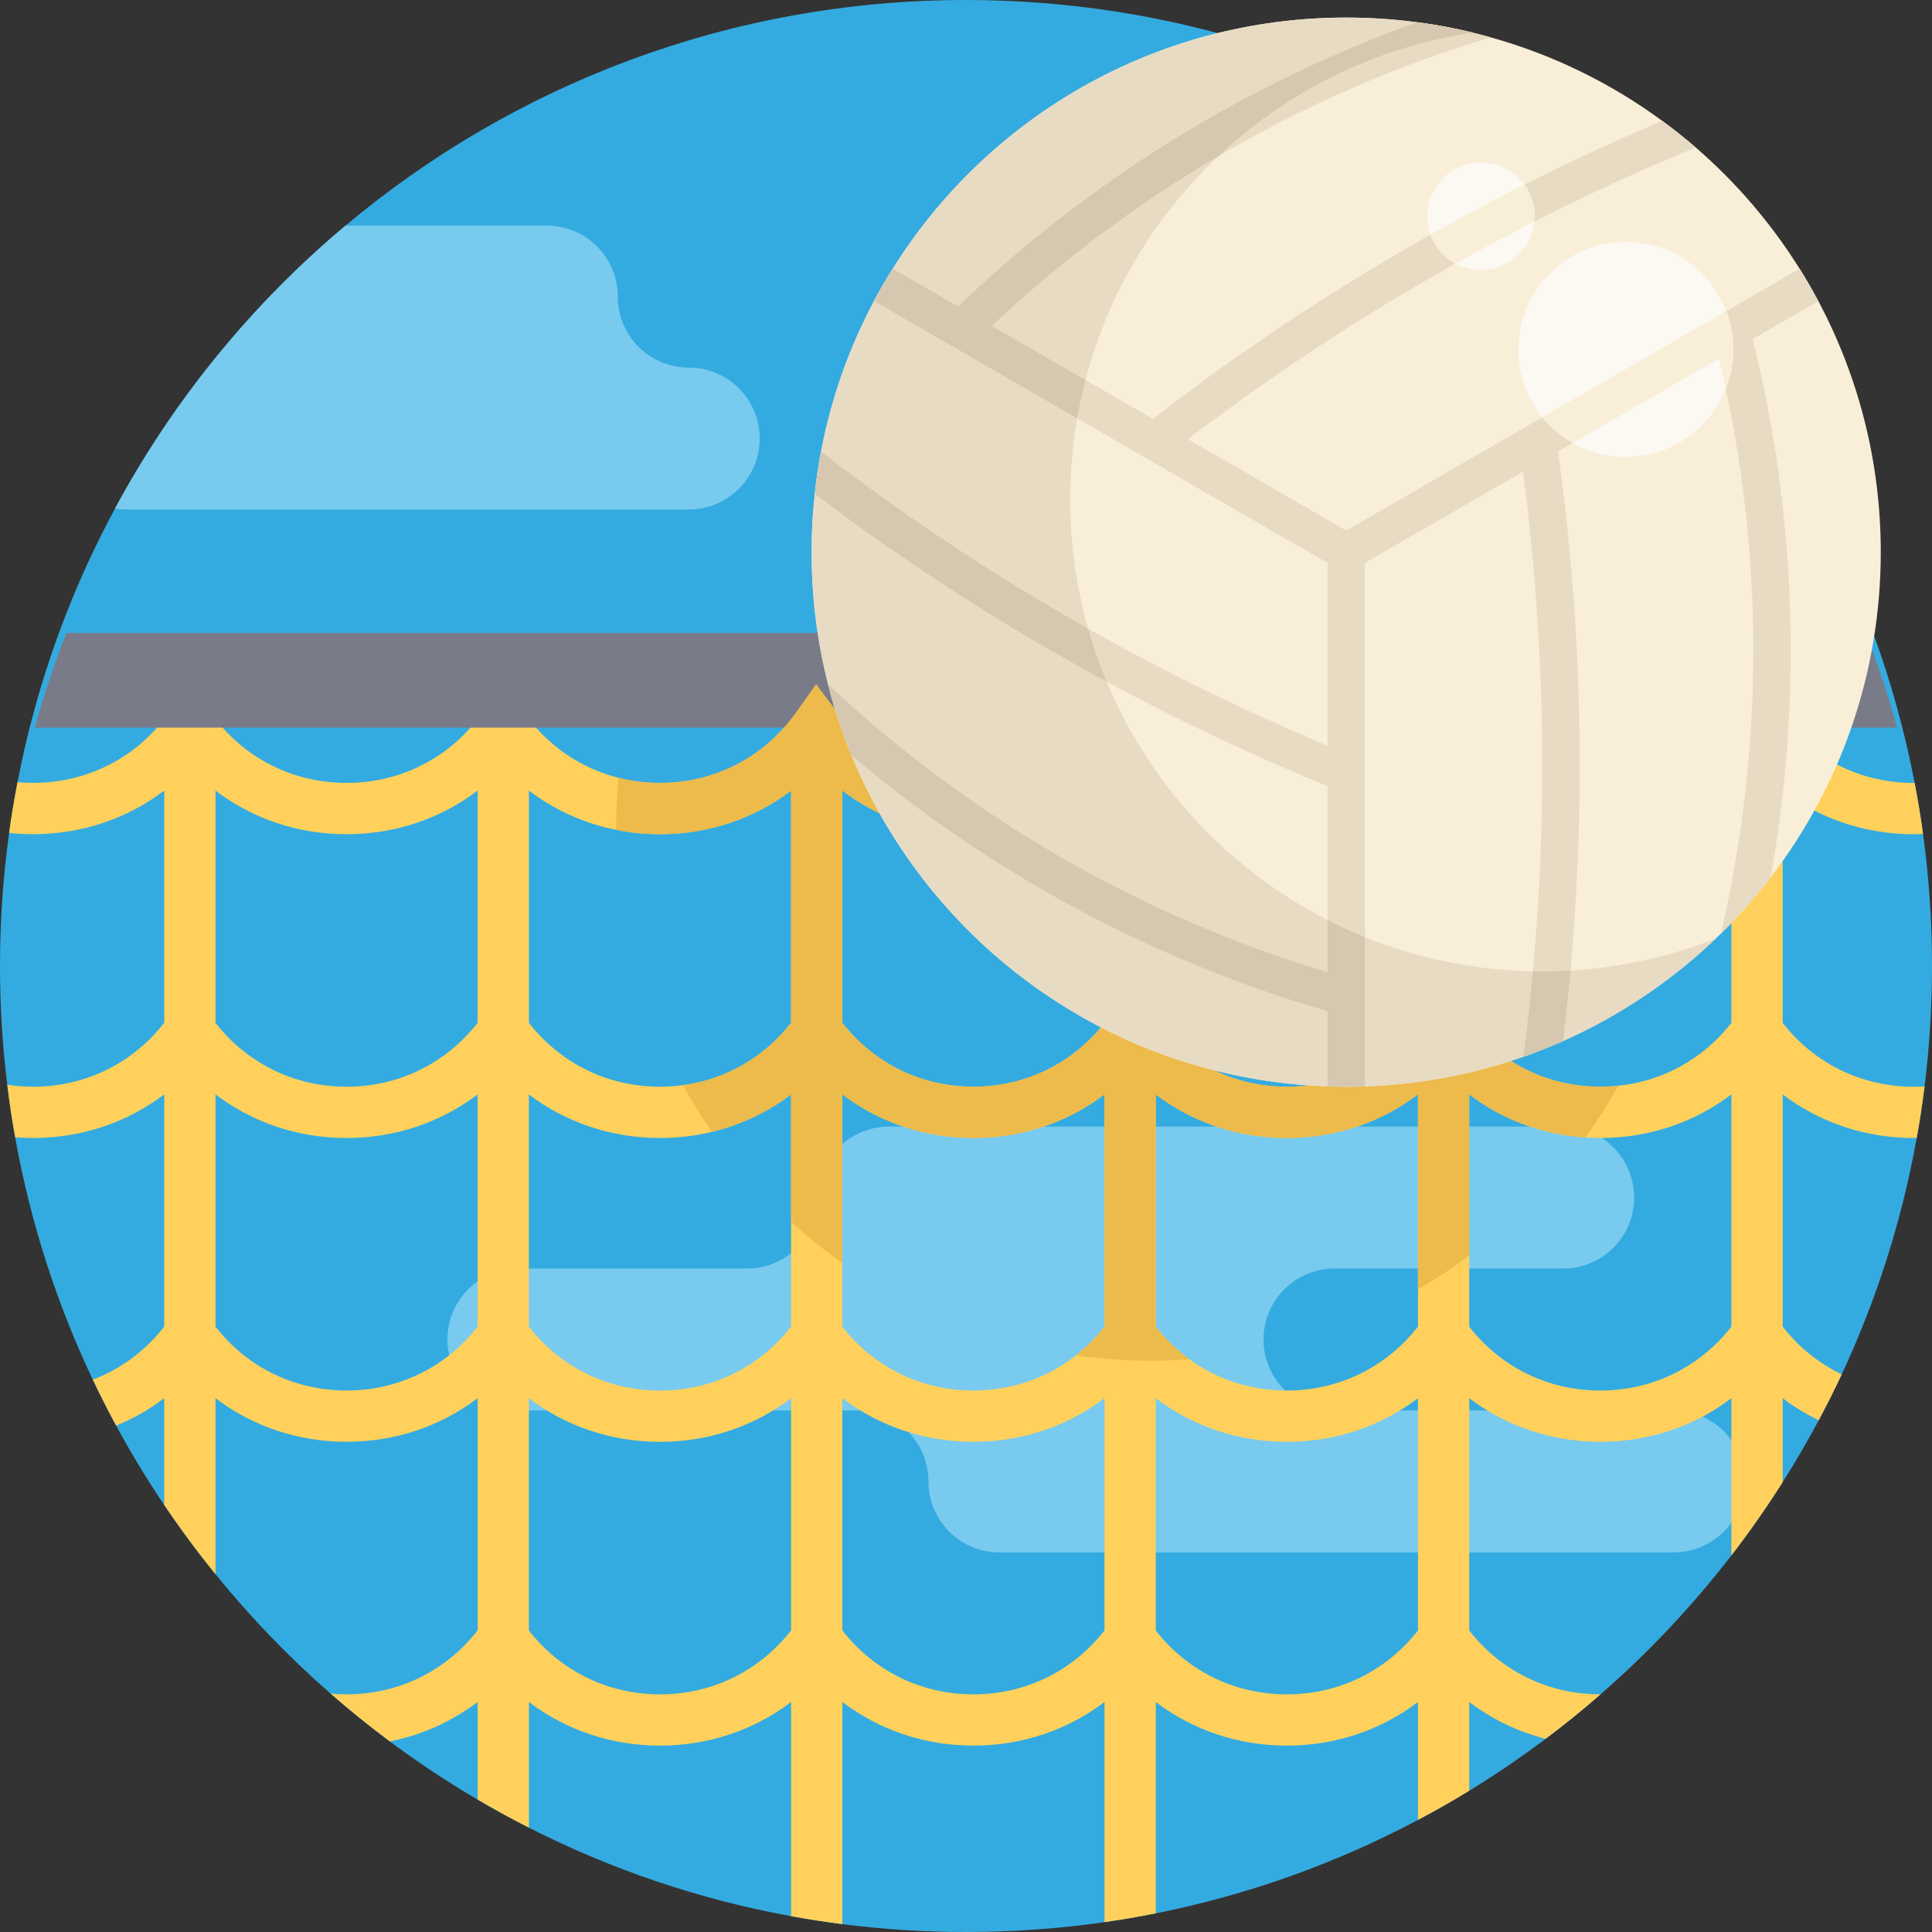 <?xml version="1.0" encoding="iso-8859-1"?>
<!-- Generator: Adobe Illustrator 19.0.0, SVG Export Plug-In . SVG Version: 6.00 Build 0)  -->
<svg xmlns="http://www.w3.org/2000/svg" xmlns:xlink="http://www.w3.org/1999/xlink" version="1.1" id="Capa_1" x="0px" y="0px" viewBox="0 0 512 512" style="enable-background:new 0 0 512 512;" xml:space="preserve">
<rect x="0" y="0" width="512" height="512" fill="#333333" stroke="none"/>
<path style="fill:#34ABE0;" d="M512,256c0,10.804-0.669,21.462-1.975,31.911c-0.564,4.598-1.254,9.153-2.079,13.667  c-3.939,21.985-10.7,42.998-19.874,62.652c-1.933,4.117-3.96,8.171-6.102,12.163c-2.978,5.601-6.165,11.065-9.55,16.405  c-4.232,6.687-8.767,13.155-13.584,19.404c-10.324,13.385-21.943,25.725-34.68,36.822c-4.702,4.106-9.55,8.035-14.545,11.786  c-6.52,4.89-13.27,9.488-20.25,13.751c-4.441,2.717-8.965,5.298-13.584,7.743c-21.525,11.421-44.868,19.853-69.486,24.754  c-4.483,0.899-9.017,1.672-13.584,2.33C280.722,511.112,268.466,512,256,512c-11.097,0-22.037-0.711-32.768-2.079  c-4.566-0.585-9.091-1.285-13.584-2.111c-24.566-4.483-47.909-12.487-69.486-23.458c-4.608-2.341-9.143-4.817-13.584-7.44  c-8.056-4.712-15.82-9.874-23.28-15.423c-5.392-4.012-10.627-8.244-15.684-12.664c-11.055-9.655-21.264-20.25-30.511-31.65  c-4.796-5.904-9.32-12.016-13.584-18.338c-4.566-6.781-8.829-13.803-12.737-21.034c-2.173-3.992-4.232-8.056-6.186-12.173  c-9.55-20.114-16.541-41.66-20.584-64.24c-0.825-4.598-1.526-9.237-2.09-13.918C0.648,277.159,0,266.658,0,256  c0-11.964,0.825-23.74,2.414-35.276c0.616-4.514,1.358-8.997,2.226-13.437c1.275-6.656,2.811-13.218,4.608-19.686  c2.351-8.547,5.151-16.917,8.349-25.078c3.751-9.55,8.056-18.829,12.894-27.773c15.464-28.724,36.268-54.147,61.074-74.961  C136.046,22.476,193.4,0,256,0c108.398,0,201.059,67.375,238.404,162.523c3.197,8.161,5.998,16.53,8.349,25.078  c1.808,6.531,3.365,13.166,4.65,19.895c0.867,4.472,1.609,8.986,2.226,13.531C511.195,232.469,512,244.14,512,256z"/>
<g>
	<path style="fill:#78CAEF;" d="M334.851,354.982L334.851,354.982c0-10.387,8.42-18.807,18.807-18.807h60.606   c10.387,0,18.807-8.42,18.807-18.807l0,0c0-10.387-8.42-18.807-18.807-18.807H235.596c-10.387,0-18.807,8.42-18.807,18.807l0,0   c0,10.387-8.42,18.807-18.807,18.807h-60.606c-10.387,0-18.807,8.42-18.807,18.807l0,0c0,10.387,8.42,18.807,18.807,18.807h89.863   c10.387,0,18.807,8.42,18.807,18.807l0,0c0,10.387,8.42,18.807,18.807,18.807h178.669c10.387,0,18.807-8.42,18.807-18.807l0,0   c0-10.387-8.42-18.807-18.807-18.807h-89.863C343.272,373.789,334.851,365.368,334.851,354.982z"/>
	<path style="fill:#78CAEF;" d="M201.331,116.214c0,10.386-8.422,18.808-18.808,18.808H33.635c-1.076,0-2.121-0.094-3.145-0.272   c15.464-28.724,36.268-54.147,61.074-74.961h53.353c10.386,0,18.798,8.422,18.798,18.808c0,5.193,2.111,9.895,5.507,13.302   c3.406,3.406,8.108,5.507,13.302,5.507s9.895,2.1,13.302,5.507C199.22,106.318,201.331,111.02,201.331,116.214z"/>
</g>
<path style="fill:#FFD15C;" d="M507.173,288.005c-13.793,0-26.331-6.144-34.753-16.938v-61.555  c9.843,7.471,21.88,11.567,34.743,11.567c0.01,0,0.01,0,0.01,0c0.825,0,1.641-0.021,2.456-0.052  c-0.616-4.545-1.358-9.059-2.226-13.531h-0.23c-14.493,0-27.606-6.771-36.007-18.61l-5.548-7.784l-5.538,7.795  c-3.908,5.507-8.84,9.916-14.472,13.061c-6.437,3.594-13.782,5.527-21.514,5.527c-14.482,0-27.606-6.771-35.965-18.557l-5.319-7.576  l-5.642,7.335l-0.146,0.209c-8.391,11.818-21.504,18.589-35.997,18.589c-14.482,0-27.596-6.781-35.944-18.526l-5.517-7.973  l-5.611,7.899c-8.38,11.818-21.494,18.589-35.986,18.599c-14.482,0-27.606-6.781-35.986-18.599l-5.695-7.576l-5.392,7.586  c-8.391,11.818-21.504,18.589-35.986,18.589c-3.793,0-7.492-0.46-11.034-1.369c-10-2.518-18.766-8.495-24.963-17.22l-0.418-0.596  l-6.207-5.684l-4.451,6.269c-8.391,11.818-21.504,18.599-35.997,18.599c-14.482,0-27.606-6.781-35.986-18.599l-5.538-7.795  l-5.538,7.795c-8.391,11.818-21.504,18.589-35.997,18.589c-1.39,0-2.769-0.063-4.138-0.188c-0.867,4.441-1.609,8.923-2.226,13.437  c2.09,0.23,4.221,0.345,6.363,0.345c6.437,0,12.664-1.024,18.505-2.978c5.851-1.954,11.316-4.848,16.238-8.579v61.544  c-8.411,10.783-20.95,16.938-34.743,16.938c-2.32,0-4.618-0.178-6.855-0.522c0.564,4.681,1.264,9.32,2.09,13.918  c1.578,0.125,3.166,0.188,4.765,0.188c6.437,0,12.654-1.024,18.505-2.978c5.841-1.964,11.316-4.848,16.238-8.579v61.555  c-5.036,6.457-11.546,11.243-18.923,14.054c1.954,4.117,4.012,8.182,6.186,12.173c4.535-1.849,8.808-4.295,12.737-7.272v28.306  c4.263,6.322,8.788,12.434,13.584,18.338v-46.644c9.832,7.461,21.87,11.557,34.732,11.557c6.437,0,12.664-1.024,18.516-2.978  c5.841-1.954,11.316-4.848,16.227-8.579v61.544c-8.401,10.783-20.94,16.948-34.743,16.948c-1.421,0-2.832-0.063-4.221-0.199  c5.057,4.42,10.292,8.652,15.684,12.664c2.403-0.47,4.754-1.097,7.053-1.86c5.841-1.964,11.316-4.859,16.227-8.589v25.872  c4.441,2.623,8.976,5.099,13.584,7.44v-33.301c9.843,7.461,21.87,11.557,34.743,11.557c12.863,0,24.9-4.096,34.743-11.557v56.759  c4.493,0.825,9.017,1.526,13.584,2.111v-58.87c9.832,7.461,21.87,11.557,34.732,11.557c12.873,0,24.91-4.096,34.743-11.567v58.347  c4.566-0.658,9.101-1.431,13.584-2.33v-56.007c9.832,7.461,21.87,11.557,34.732,11.557c6.437,0,12.664-1.024,18.516-2.978  c5.841-1.954,11.316-4.848,16.238-8.579v31.253c4.618-2.445,9.143-5.026,13.584-7.743v-23.51c6.029,4.577,12.884,7.879,20.25,9.759  c4.995-3.751,9.843-7.68,14.545-11.786h-0.063c-13.793,0-26.342-6.154-34.732-16.927v-61.555  c9.832,7.461,21.87,11.557,34.732,11.557c12.873,0,24.91-4.096,34.743-11.557v41.66c4.817-6.248,9.352-12.716,13.584-19.404v-22.256  c2.999,2.267,6.186,4.232,9.55,5.851c2.142-3.992,4.169-8.046,6.102-12.163c-6.029-2.884-11.368-7.168-15.653-12.654v-61.544  c9.843,7.461,21.88,11.557,34.743,11.557c0.01,0,0.01,0,0.01,0c0.261,0,0.522,0,0.773-0.01c0.825-4.514,1.515-9.07,2.079-13.667  C509.085,287.974,508.134,288.005,507.173,288.005z M126.579,351.566c-8.401,10.783-20.95,16.938-34.743,16.938  c-13.782,0-26.321-6.144-34.732-16.927v-61.555c9.832,7.461,21.87,11.557,34.732,11.557c6.437,0,12.664-1.024,18.516-2.978  c5.841-1.964,11.316-4.848,16.227-8.579V351.566z M126.579,271.047c-8.401,10.794-20.94,16.948-34.743,16.948  c-13.782,0-26.321-6.154-34.732-16.927v-61.555c9.832,7.461,21.87,11.557,34.732,11.557c12.873,0,24.91-4.096,34.743-11.567V271.047  z M306.291,209.512c9.832,7.461,21.87,11.557,34.732,11.557c12.873,0,24.91-4.096,34.753-11.567v61.555  c-8.411,10.783-20.95,16.938-34.753,16.938s-26.363-6.165-34.732-16.917V209.512z M223.232,209.512  c9.832,7.461,21.87,11.557,34.732,11.557c12.873,0,24.91-4.096,34.743-11.567v61.555c-8.401,10.783-20.95,16.938-34.743,16.938  s-26.331-6.154-34.732-16.938V209.512z M223.232,290.022c9.832,7.461,21.87,11.557,34.732,11.557  c12.873,0,24.91-4.096,34.743-11.557v61.544c-2.257,2.894-4.817,5.465-7.617,7.659c-7.617,5.987-17.042,9.279-27.126,9.279  c-13.793,0-26.331-6.144-34.732-16.927V290.022z M140.163,209.512c6.813,5.162,14.67,8.714,23.134,10.407  c3.762,0.763,7.649,1.149,11.609,1.149c12.863,0,24.9-4.096,34.743-11.557v61.544c-7.158,9.174-17.303,15.005-28.672,16.53  c-1.985,0.272-4.012,0.408-6.071,0.408c-13.782,0-26.321-6.134-34.743-16.927V209.512z M209.648,432.086  c-8.411,10.783-20.95,16.938-34.743,16.938c-13.782,0-26.321-6.144-34.743-16.927v-61.555c9.843,7.461,21.87,11.557,34.743,11.557  c12.863,0,24.9-4.096,34.743-11.557V432.086z M209.648,351.577c-8.411,10.783-20.95,16.938-34.743,16.938  s-26.331-6.154-34.743-16.927v-61.555c9.843,7.461,21.87,11.546,34.743,11.546c4.723,0,9.341-0.554,13.782-1.63  c7.628-1.839,14.733-5.204,20.961-9.927V351.577z M292.707,432.076c-8.401,10.794-20.95,16.948-34.743,16.948  s-26.331-6.154-34.732-16.938v-61.544c9.832,7.45,21.87,11.546,34.732,11.546c12.873,0,24.91-4.096,34.743-11.557V432.076z   M375.777,432.086c-8.411,10.783-20.95,16.938-34.753,16.938s-26.363-6.165-34.732-16.927v-61.555  c9.832,7.461,21.87,11.557,34.732,11.557c12.873,0,24.91-4.096,34.753-11.567V432.086z M375.777,351.566  c-8.411,10.794-20.95,16.948-34.753,16.948c-9.509,0-18.432-2.936-25.799-8.276c-3.323-2.414-6.332-5.308-8.934-8.652v-61.555  c9.832,7.461,21.87,11.546,34.732,11.546c6.437,0,12.664-1.024,18.516-2.978c5.841-1.964,11.316-4.848,16.238-8.579V351.566z   M458.836,351.577c-8.411,10.783-20.95,16.938-34.743,16.938c-13.793,0-26.342-6.154-34.732-16.927v-61.555  c8.819,6.698,19.425,10.668,30.804,11.421c1.296,0.084,2.612,0.125,3.929,0.125c12.873,0,24.91-4.086,34.743-11.557L458.836,351.577  L458.836,351.577z M458.836,271.067c-7.429,9.529-18.087,15.433-29.989,16.677c-1.567,0.167-3.156,0.251-4.754,0.251  c-13.793,0-26.342-6.154-34.732-16.927v-61.555c9.832,7.461,21.87,11.557,34.732,11.557c7.931,0,15.538-1.557,22.507-4.483  c4.357-1.839,8.464-4.211,12.236-7.074V271.067z"/>
<path style="fill:#797B89;" d="M502.753,192.825H9.247c2.351-8.547,5.151-16.917,8.349-25.078h476.808  C497.601,175.909,500.402,184.278,502.753,192.825z"/>
<path style="fill:#EDBB4C;" d="M389.36,271.067v-61.555c9.832,7.461,21.87,11.557,34.732,11.557c7.931,0,15.538-1.557,22.507-4.483  c-0.084-4.942-0.408-9.822-0.993-14.629c-6.437,3.594-13.782,5.527-21.514,5.527c-14.482,0-27.606-6.771-35.965-18.557l-5.319-7.576  l-5.642,7.335l-0.146,0.209c-8.391,11.818-21.504,18.589-35.997,18.589c-14.482,0-27.596-6.781-35.944-18.526l-5.517-7.973  l-5.611,7.899c-8.38,11.818-21.494,18.589-35.986,18.599c-14.482,0-27.606-6.781-35.986-18.599l-5.695-7.576l-5.392,7.586  c-8.391,11.818-21.504,18.589-35.986,18.589c-3.793,0-7.492-0.46-11.034-1.369c-0.387,4.221-0.585,8.495-0.585,12.821  c0,0.324,0,0.658,0.01,0.982c3.762,0.763,7.649,1.149,11.609,1.149c12.863,0,24.9-4.096,34.743-11.557v61.544  c-7.158,9.174-17.303,15.005-28.672,16.53c2.361,4.263,4.932,8.391,7.711,12.361c7.628-1.839,14.733-5.204,20.961-9.927v33.782  c4.295,3.908,8.829,7.555,13.584,10.919v-44.701c9.832,7.461,21.87,11.557,34.732,11.557c12.873,0,24.91-4.096,34.743-11.557v61.544  c-2.257,2.894-4.817,5.465-7.617,7.659c4.89,0.69,9.874,1.128,14.921,1.296c1.641,0.073,3.291,0.094,4.953,0.094  s3.302-0.021,4.953-0.094c1.776-0.063,3.553-0.157,5.308-0.282c-3.323-2.414-6.332-5.308-8.934-8.652v-61.555  c9.832,7.461,21.87,11.546,34.732,11.546c6.437,0,12.664-1.024,18.516-2.978c5.841-1.964,11.316-4.848,16.238-8.579v51.67  c4.713-2.717,9.247-5.695,13.584-8.934v-42.726c8.819,6.698,19.425,10.668,30.804,11.421c3.145-4.389,6.05-8.965,8.683-13.709  c-1.567,0.167-3.156,0.251-4.754,0.251C410.3,287.995,397.751,281.84,389.36,271.067z M292.707,271.057  c-8.401,10.783-20.95,16.938-34.743,16.938s-26.331-6.154-34.732-16.938v-61.544c9.832,7.461,21.87,11.557,34.732,11.557  c12.873,0,24.91-4.096,34.743-11.567V271.057z M375.777,271.057c-8.411,10.783-20.95,16.938-34.753,16.938  s-26.363-6.165-34.732-16.917v-61.565c9.832,7.461,21.87,11.557,34.732,11.557c12.873,0,24.91-4.096,34.753-11.567V271.057z"/>
<path style="fill:#F9EED7;" d="M498.425,146.319c0,32.44-10.875,62.316-29.182,86.184c-4.038,5.264-8.435,10.243-13.167,14.889  c-12.039,11.842-26.198,21.528-41.841,28.477c-3.431,1.523-6.936,2.924-10.516,4.162c-13.204,4.645-27.324,7.37-42.003,7.865  c-1.648,0.074-3.295,0.099-4.955,0.099c-1.659,0-3.307-0.025-4.955-0.099c-57.089-1.945-105.544-37.592-126.131-87.695  c-2.501-6.081-4.595-12.386-6.231-18.865c-2.848-11.197-4.36-22.927-4.36-35.017c0-5.215,0.285-10.355,0.842-15.422  c0.396-3.777,0.954-7.518,1.659-11.197c2.675-14.17,7.469-27.584,14.034-39.909c1.561-2.923,3.208-5.785,4.966-8.571  c25.02-39.996,69.463-66.564,120.173-66.564c6.354,0,12.621,0.421,18.753,1.238c6.664,0.867,13.179,2.217,19.521,4.001  c16.598,4.621,31.957,12.2,45.482,22.134c3.059,2.23,6.007,4.583,8.869,7.048c10.702,9.253,20.004,20.09,27.535,32.143  c1.759,2.787,3.406,5.649,4.967,8.571C492.442,99.623,498.425,122.265,498.425,146.319z"/>
<g>
	<path style="fill:#E8DBC4;" d="M450.128,250.412c-11.655,4.1-24.119,6.506-37.075,6.942c-1.454,0.066-2.908,0.088-4.373,0.088   s-2.919-0.022-4.374-0.088c-50.392-1.717-93.164-33.183-111.335-77.408c-2.209-5.369-4.056-10.934-5.499-16.652   c-2.515-9.884-3.848-20.238-3.848-30.909c0-4.603,0.252-9.141,0.743-13.612c0.35-3.334,0.842-6.636,1.465-9.884   c2.361-12.507,6.593-24.348,12.387-35.228c1.377-2.58,2.832-5.105,4.384-7.566c19.02-30.404,50.761-52.002,87.794-57.416   c-4.869-1.19-9.834-2.127-14.885-2.785c-6.131-0.817-12.399-1.238-18.753-1.238c-50.71,0-95.153,26.569-120.173,66.564   c-1.759,2.787-3.406,5.649-4.966,8.571c-6.565,12.325-11.358,25.739-14.034,39.909c-0.706,3.679-1.263,7.42-1.659,11.197   c-0.557,5.066-0.842,10.207-0.842,15.422c0,12.089,1.511,23.82,4.36,35.017c1.635,6.478,3.728,12.782,6.231,18.865   c20.587,50.103,69.042,85.751,126.131,87.695c1.648,0.074,3.295,0.099,4.955,0.099s3.307-0.025,4.955-0.099   c14.678-0.495,28.798-3.22,42.003-7.865c3.58-1.238,7.085-2.638,10.516-4.162c15.04-6.681,28.686-15.914,40.418-27.137   C453.159,249.321,451.652,249.884,450.128,250.412z"/>
	<path style="fill:#E8DBC4;" d="M464.486,89.837c11.593,46.647,13.179,95.449,4.756,142.666   c-4.038,5.264-8.435,10.243-13.167,14.889c10.987-47.353,11.421-96.85,1.288-144.363c-0.569-2.687-1.164-5.363-1.809-8.026   l-38.745,22.37l-3.914,2.266c6.329,45.619,7.432,91.759,3.307,137.563c-0.557,6.231-1.214,12.448-1.97,18.666   c-3.431,1.523-6.936,2.924-10.516,4.162c0.978-7.531,1.821-15.062,2.514-22.618c4.05-44.083,3.171-88.476-2.626-132.423   l-41.891,24.19v138.715c-1.648,0.074-3.295,0.099-4.955,0.099c-1.659,0-3.307-0.025-4.955-0.099v-19.929   c-46.313-13.427-89.442-36.639-126.131-67.766c-2.501-6.081-4.595-12.386-6.231-18.865c37.494,35.301,83.025,61.536,132.361,76.301   v-49.286c-20.029-8.199-39.574-17.452-58.551-27.709c-26.977-14.591-52.815-31.202-77.329-49.743   c0.396-3.777,0.954-7.518,1.659-11.197c22.481,17.316,46.127,32.985,70.776,46.895c20.487,11.582,41.667,21.924,63.443,31.016   v-48.431l-66.329-38.299l-53.856-31.09c1.561-2.923,3.208-5.785,4.966-8.571l17.316,9.995   c34.731-33.356,76.35-59.095,121.609-75.321c0.954,0.124,1.908,0.26,2.861,0.409c0.706,0.099,1.412,0.211,2.105,0.334   c0.83,0.136,1.648,0.285,2.465,0.434c1.337,0.248,2.663,0.52,3.988,0.817c0.495,0.099,0.991,0.211,1.487,0.322   c0.669,0.148,1.325,0.309,1.97,0.47c1.561,0.372,3.109,0.781,4.645,1.214c-25.244,7.605-49.483,18.208-72.163,31.511   c-21.602,12.646-41.779,27.746-60.037,44.976l24.835,14.331l17.849,10.306c23.336-18.072,47.923-34.384,73.563-48.827   c8.188-4.608,16.486-9.043,24.884-13.266c11.99-6.032,24.178-11.668,36.553-16.895c3.059,2.23,6.007,4.583,8.869,7.048   c-14.529,5.983-28.786,12.522-42.758,19.62c-7.048,3.58-14.021,7.295-20.908,11.148c-24.673,13.786-48.368,29.331-70.899,46.536   l41.94,24.216l51.998-30.025l48.715-28.117L476.92,71.22c1.759,2.787,3.406,5.649,4.967,8.571L464.486,89.837z"/>
</g>
<g>
	<path style="fill:#D6C8B0;" d="M285.478,110.881l-53.856-31.09c1.561-2.923,3.208-5.785,4.966-8.571l17.316,9.995   c34.731-33.356,76.35-59.095,121.609-75.321c0.954,0.124,1.908,0.26,2.861,0.409c0.706,0.099,1.412,0.211,2.105,0.334   c0.83,0.136,1.648,0.285,2.465,0.434c1.337,0.248,2.663,0.52,3.988,0.817c0.495,0.099,0.991,0.211,1.487,0.322   c0.669,0.148,1.325,0.309,1.97,0.47c-25.962,3.802-49.322,15.545-67.518,32.725c-21.602,12.646-41.779,27.746-60.037,44.976   l24.835,14.331c-0.706,2.687-1.313,5.413-1.833,8.175C285.713,109.557,285.589,110.213,285.478,110.881z"/>
	<path style="fill:#D6C8B0;" d="M293.256,180.642c-26.977-14.591-52.815-31.202-77.329-49.743c0.396-3.777,0.954-7.518,1.659-11.197   c22.481,17.316,46.127,32.985,70.776,46.895c1.288,4.558,2.824,9.017,4.608,13.353   C293.071,180.183,293.158,180.407,293.256,180.642z"/>
	<path style="fill:#D6C8B0;" d="M351.807,243.812c3.22,1.648,6.527,3.159,9.909,4.521v39.562c-1.648,0.074-3.295,0.099-4.955,0.099   c-1.659,0-3.307-0.025-4.955-0.099v-19.929c-46.313-13.427-89.442-36.639-126.131-67.766c-2.501-6.081-4.595-12.386-6.231-18.865   c37.494,35.301,83.025,61.536,132.361,76.301v-13.824H351.807z"/>
	<path style="fill:#D6C8B0;" d="M416.204,257.203c-0.557,6.231-1.214,12.448-1.97,18.666c-3.431,1.523-6.936,2.924-10.516,4.162   c0.978-7.531,1.821-15.062,2.514-22.618c0.806,0.025,1.623,0.025,2.452,0.025c1.462,0,2.911-0.013,4.373-0.087   C414.111,257.313,415.163,257.264,416.204,257.203z"/>
</g>
<g>
	<circle style="fill:#FCF8F2;" cx="430.853" cy="92.599" r="28.494"/>
	<circle style="fill:#FCF8F2;" cx="392.464" cy="57.298" r="14.244"/>
</g>
<g>
	<path style="fill:#F9EED7;" d="M459.345,92.599c0,3.679-0.706,7.196-1.982,10.429c-0.569-2.687-1.164-5.363-1.809-8.026   l-38.745,22.37c-3.097-1.735-5.821-4.063-8.051-6.8l48.715-28.117C458.689,85.601,459.345,89.032,459.345,92.599z"/>
	<path style="fill:#F9EED7;" d="M406.704,57.298c0,0.47-0.025,0.941-0.074,1.4c-7.048,3.58-14.021,7.295-20.908,11.148   c-3.059-1.635-5.438-4.373-6.639-7.655c8.188-4.608,16.486-9.043,24.884-13.266C405.688,51.266,406.704,54.164,406.704,57.298z"/>
</g>
<g>
</g>
<g>
</g>
<g>
</g>
<g>
</g>
<g>
</g>
<g>
</g>
<g>
</g>
<g>
</g>
<g>
</g>
<g>
</g>
<g>
</g>
<g>
</g>
<g>
</g>
<g>
</g>
<g>
</g>
</svg>
